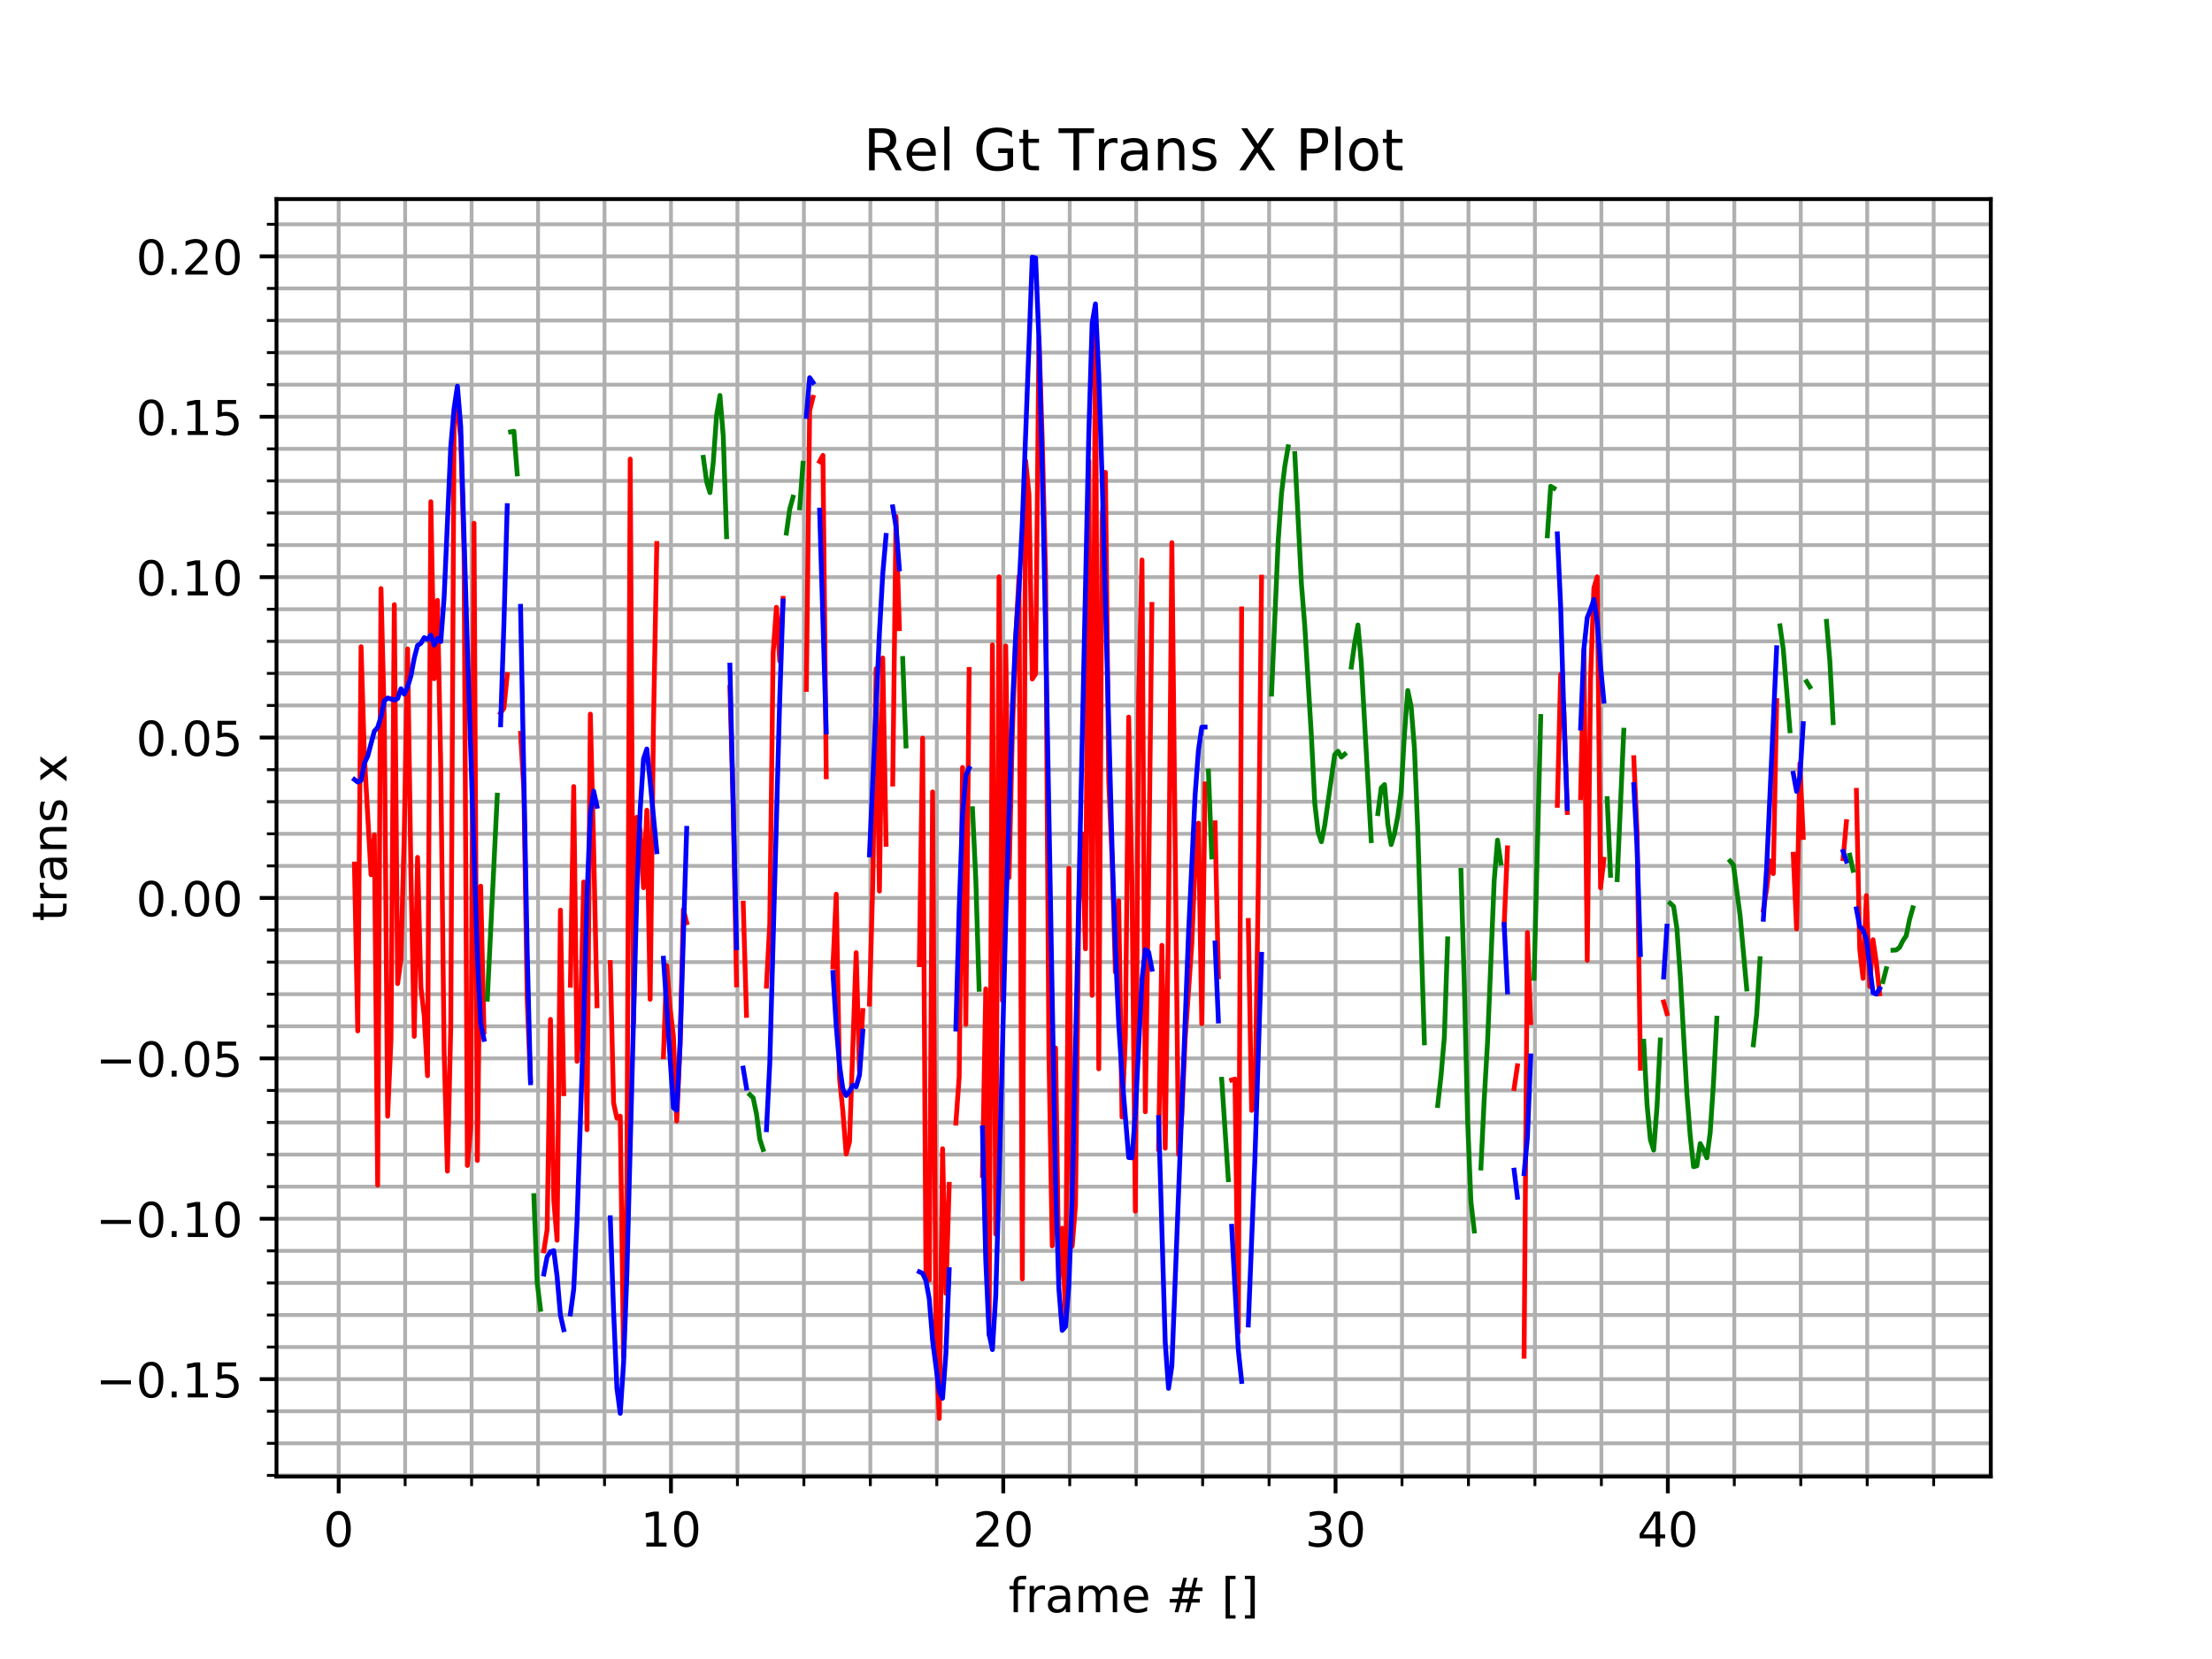 <?xml version="1.0" encoding="utf-8" standalone="no"?>
<!DOCTYPE svg PUBLIC "-//W3C//DTD SVG 1.1//EN"
  "http://www.w3.org/Graphics/SVG/1.1/DTD/svg11.dtd">
<!-- Created with matplotlib (http://matplotlib.org/) -->
<svg height="345.6pt" version="1.1" viewBox="0 0 460.8 345.6" width="460.8pt" xmlns="http://www.w3.org/2000/svg" xmlns:xlink="http://www.w3.org/1999/xlink">
 <defs>
  <style type="text/css">
*{stroke-linecap:butt;stroke-linejoin:round;}
  </style>
 </defs>
 <g id="figure_1">
  <g id="patch_1">
   <path d="M 0 345.6 
L 460.8 345.6 
L 460.8 0 
L 0 0 
z
" style="fill:#ffffff;"/>
  </g>
  <g id="axes_1">
   <g id="patch_2">
    <path d="M 57.6 307.584 
L 414.72 307.584 
L 414.72 41.472 
L 57.6 41.472 
z
" style="fill:#ffffff;"/>
   </g>
   <g id="matplotlib.axis_1">
    <g id="xtick_1">
     <g id="line2d_1">
      <path clip-path="url(#p8314d4bef4)" d="M 70.555 307.584 
L 70.555 41.472 
" style="fill:none;stroke:#b0b0b0;stroke-linecap:square;stroke-width:0.8;"/>
     </g>
     <g id="line2d_2">
      <defs>
       <path d="M 0 0 
L 0 3.5 
" id="mdfe13f417e" style="stroke:#000000;stroke-width:0.8;"/>
      </defs>
      <g>
       <use style="stroke:#000000;stroke-width:0.8;" x="70.555" xlink:href="#mdfe13f417e" y="307.584"/>
      </g>
     </g>
     <g id="text_1">
      <!-- 0 -->
      <defs>
       <path d="M 31.781 66.406 
Q 24.172 66.406 20.328 58.906 
Q 16.5 51.422 16.5 36.375 
Q 16.5 21.391 20.328 13.891 
Q 24.172 6.391 31.781 6.391 
Q 39.453 6.391 43.281 13.891 
Q 47.125 21.391 47.125 36.375 
Q 47.125 51.422 43.281 58.906 
Q 39.453 66.406 31.781 66.406 
z
M 31.781 74.219 
Q 44.047 74.219 50.516 64.516 
Q 56.984 54.828 56.984 36.375 
Q 56.984 17.969 50.516 8.266 
Q 44.047 -1.422 31.781 -1.422 
Q 19.531 -1.422 13.062 8.266 
Q 6.594 17.969 6.594 36.375 
Q 6.594 54.828 13.062 64.516 
Q 19.531 74.219 31.781 74.219 
z
" id="DejaVuSans-30"/>
      </defs>
      <g transform="translate(67.374 322.182)scale(0.1 -0.1)">
       <use xlink:href="#DejaVuSans-30"/>
      </g>
     </g>
    </g>
    <g id="xtick_2">
     <g id="line2d_3">
      <path clip-path="url(#p8314d4bef4)" d="M 139.777 307.584 
L 139.777 41.472 
" style="fill:none;stroke:#b0b0b0;stroke-linecap:square;stroke-width:0.8;"/>
     </g>
     <g id="line2d_4">
      <g>
       <use style="stroke:#000000;stroke-width:0.8;" x="139.777" xlink:href="#mdfe13f417e" y="307.584"/>
      </g>
     </g>
     <g id="text_2">
      <!-- 10 -->
      <defs>
       <path d="M 12.406 8.297 
L 28.516 8.297 
L 28.516 63.922 
L 10.984 60.406 
L 10.984 69.391 
L 28.422 72.906 
L 38.281 72.906 
L 38.281 8.297 
L 54.391 8.297 
L 54.391 0 
L 12.406 0 
z
" id="DejaVuSans-31"/>
      </defs>
      <g transform="translate(133.414 322.182)scale(0.1 -0.1)">
       <use xlink:href="#DejaVuSans-31"/>
       <use x="63.623" xlink:href="#DejaVuSans-30"/>
      </g>
     </g>
    </g>
    <g id="xtick_3">
     <g id="line2d_5">
      <path clip-path="url(#p8314d4bef4)" d="M 208.999 307.584 
L 208.999 41.472 
" style="fill:none;stroke:#b0b0b0;stroke-linecap:square;stroke-width:0.8;"/>
     </g>
     <g id="line2d_6">
      <g>
       <use style="stroke:#000000;stroke-width:0.8;" x="208.999" xlink:href="#mdfe13f417e" y="307.584"/>
      </g>
     </g>
     <g id="text_3">
      <!-- 20 -->
      <defs>
       <path d="M 19.188 8.297 
L 53.609 8.297 
L 53.609 0 
L 7.328 0 
L 7.328 8.297 
Q 12.938 14.109 22.625 23.891 
Q 32.328 33.688 34.812 36.531 
Q 39.547 41.844 41.422 45.531 
Q 43.312 49.219 43.312 52.781 
Q 43.312 58.594 39.234 62.25 
Q 35.156 65.922 28.609 65.922 
Q 23.969 65.922 18.812 64.312 
Q 13.672 62.703 7.812 59.422 
L 7.812 69.391 
Q 13.766 71.781 18.938 73 
Q 24.125 74.219 28.422 74.219 
Q 39.75 74.219 46.484 68.547 
Q 53.219 62.891 53.219 53.422 
Q 53.219 48.922 51.531 44.891 
Q 49.859 40.875 45.406 35.406 
Q 44.188 33.984 37.641 27.219 
Q 31.109 20.453 19.188 8.297 
z
" id="DejaVuSans-32"/>
      </defs>
      <g transform="translate(202.636 322.182)scale(0.1 -0.1)">
       <use xlink:href="#DejaVuSans-32"/>
       <use x="63.623" xlink:href="#DejaVuSans-30"/>
      </g>
     </g>
    </g>
    <g id="xtick_4">
     <g id="line2d_7">
      <path clip-path="url(#p8314d4bef4)" d="M 278.22 307.584 
L 278.22 41.472 
" style="fill:none;stroke:#b0b0b0;stroke-linecap:square;stroke-width:0.8;"/>
     </g>
     <g id="line2d_8">
      <g>
       <use style="stroke:#000000;stroke-width:0.8;" x="278.22" xlink:href="#mdfe13f417e" y="307.584"/>
      </g>
     </g>
     <g id="text_4">
      <!-- 30 -->
      <defs>
       <path d="M 40.578 39.312 
Q 47.656 37.797 51.625 33 
Q 55.609 28.219 55.609 21.188 
Q 55.609 10.406 48.188 4.484 
Q 40.766 -1.422 27.094 -1.422 
Q 22.516 -1.422 17.656 -0.516 
Q 12.797 0.391 7.625 2.203 
L 7.625 11.719 
Q 11.719 9.328 16.594 8.109 
Q 21.484 6.891 26.812 6.891 
Q 36.078 6.891 40.938 10.547 
Q 45.797 14.203 45.797 21.188 
Q 45.797 27.641 41.281 31.266 
Q 36.766 34.906 28.719 34.906 
L 20.219 34.906 
L 20.219 43.016 
L 29.109 43.016 
Q 36.375 43.016 40.234 45.922 
Q 44.094 48.828 44.094 54.297 
Q 44.094 59.906 40.109 62.906 
Q 36.141 65.922 28.719 65.922 
Q 24.656 65.922 20.016 65.031 
Q 15.375 64.156 9.812 62.312 
L 9.812 71.094 
Q 15.438 72.656 20.344 73.438 
Q 25.25 74.219 29.594 74.219 
Q 40.828 74.219 47.359 69.109 
Q 53.906 64.016 53.906 55.328 
Q 53.906 49.266 50.438 45.094 
Q 46.969 40.922 40.578 39.312 
z
" id="DejaVuSans-33"/>
      </defs>
      <g transform="translate(271.858 322.182)scale(0.1 -0.1)">
       <use xlink:href="#DejaVuSans-33"/>
       <use x="63.623" xlink:href="#DejaVuSans-30"/>
      </g>
     </g>
    </g>
    <g id="xtick_5">
     <g id="line2d_9">
      <path clip-path="url(#p8314d4bef4)" d="M 347.442 307.584 
L 347.442 41.472 
" style="fill:none;stroke:#b0b0b0;stroke-linecap:square;stroke-width:0.8;"/>
     </g>
     <g id="line2d_10">
      <g>
       <use style="stroke:#000000;stroke-width:0.8;" x="347.442" xlink:href="#mdfe13f417e" y="307.584"/>
      </g>
     </g>
     <g id="text_5">
      <!-- 40 -->
      <defs>
       <path d="M 37.797 64.312 
L 12.891 25.391 
L 37.797 25.391 
z
M 35.203 72.906 
L 47.609 72.906 
L 47.609 25.391 
L 58.016 25.391 
L 58.016 17.188 
L 47.609 17.188 
L 47.609 0 
L 37.797 0 
L 37.797 17.188 
L 4.891 17.188 
L 4.891 26.703 
z
" id="DejaVuSans-34"/>
      </defs>
      <g transform="translate(341.079 322.182)scale(0.1 -0.1)">
       <use xlink:href="#DejaVuSans-34"/>
       <use x="63.623" xlink:href="#DejaVuSans-30"/>
      </g>
     </g>
    </g>
    <g id="xtick_6">
     <g id="line2d_11">
      <path clip-path="url(#p8314d4bef4)" d="M 84.4 307.584 
L 84.4 41.472 
" style="fill:none;stroke:#b0b0b0;stroke-linecap:square;stroke-width:0.8;"/>
     </g>
     <g id="line2d_12">
      <defs>
       <path d="M 0 0 
L 0 2 
" id="m9a969a8184" style="stroke:#000000;stroke-width:0.6;"/>
      </defs>
      <g>
       <use style="stroke:#000000;stroke-width:0.6;" x="84.4" xlink:href="#m9a969a8184" y="307.584"/>
      </g>
     </g>
    </g>
    <g id="xtick_7">
     <g id="line2d_13">
      <path clip-path="url(#p8314d4bef4)" d="M 98.244 307.584 
L 98.244 41.472 
" style="fill:none;stroke:#b0b0b0;stroke-linecap:square;stroke-width:0.8;"/>
     </g>
     <g id="line2d_14">
      <g>
       <use style="stroke:#000000;stroke-width:0.6;" x="98.244" xlink:href="#m9a969a8184" y="307.584"/>
      </g>
     </g>
    </g>
    <g id="xtick_8">
     <g id="line2d_15">
      <path clip-path="url(#p8314d4bef4)" d="M 112.088 307.584 
L 112.088 41.472 
" style="fill:none;stroke:#b0b0b0;stroke-linecap:square;stroke-width:0.8;"/>
     </g>
     <g id="line2d_16">
      <g>
       <use style="stroke:#000000;stroke-width:0.6;" x="112.088" xlink:href="#m9a969a8184" y="307.584"/>
      </g>
     </g>
    </g>
    <g id="xtick_9">
     <g id="line2d_17">
      <path clip-path="url(#p8314d4bef4)" d="M 125.933 307.584 
L 125.933 41.472 
" style="fill:none;stroke:#b0b0b0;stroke-linecap:square;stroke-width:0.8;"/>
     </g>
     <g id="line2d_18">
      <g>
       <use style="stroke:#000000;stroke-width:0.6;" x="125.933" xlink:href="#m9a969a8184" y="307.584"/>
      </g>
     </g>
    </g>
    <g id="xtick_10">
     <g id="line2d_19">
      <path clip-path="url(#p8314d4bef4)" d="M 153.621 307.584 
L 153.621 41.472 
" style="fill:none;stroke:#b0b0b0;stroke-linecap:square;stroke-width:0.8;"/>
     </g>
     <g id="line2d_20">
      <g>
       <use style="stroke:#000000;stroke-width:0.6;" x="153.621" xlink:href="#m9a969a8184" y="307.584"/>
      </g>
     </g>
    </g>
    <g id="xtick_11">
     <g id="line2d_21">
      <path clip-path="url(#p8314d4bef4)" d="M 167.466 307.584 
L 167.466 41.472 
" style="fill:none;stroke:#b0b0b0;stroke-linecap:square;stroke-width:0.8;"/>
     </g>
     <g id="line2d_22">
      <g>
       <use style="stroke:#000000;stroke-width:0.6;" x="167.466" xlink:href="#m9a969a8184" y="307.584"/>
      </g>
     </g>
    </g>
    <g id="xtick_12">
     <g id="line2d_23">
      <path clip-path="url(#p8314d4bef4)" d="M 181.31 307.584 
L 181.31 41.472 
" style="fill:none;stroke:#b0b0b0;stroke-linecap:square;stroke-width:0.8;"/>
     </g>
     <g id="line2d_24">
      <g>
       <use style="stroke:#000000;stroke-width:0.6;" x="181.31" xlink:href="#m9a969a8184" y="307.584"/>
      </g>
     </g>
    </g>
    <g id="xtick_13">
     <g id="line2d_25">
      <path clip-path="url(#p8314d4bef4)" d="M 195.154 307.584 
L 195.154 41.472 
" style="fill:none;stroke:#b0b0b0;stroke-linecap:square;stroke-width:0.8;"/>
     </g>
     <g id="line2d_26">
      <g>
       <use style="stroke:#000000;stroke-width:0.6;" x="195.154" xlink:href="#m9a969a8184" y="307.584"/>
      </g>
     </g>
    </g>
    <g id="xtick_14">
     <g id="line2d_27">
      <path clip-path="url(#p8314d4bef4)" d="M 222.843 307.584 
L 222.843 41.472 
" style="fill:none;stroke:#b0b0b0;stroke-linecap:square;stroke-width:0.8;"/>
     </g>
     <g id="line2d_28">
      <g>
       <use style="stroke:#000000;stroke-width:0.6;" x="222.843" xlink:href="#m9a969a8184" y="307.584"/>
      </g>
     </g>
    </g>
    <g id="xtick_15">
     <g id="line2d_29">
      <path clip-path="url(#p8314d4bef4)" d="M 236.687 307.584 
L 236.687 41.472 
" style="fill:none;stroke:#b0b0b0;stroke-linecap:square;stroke-width:0.8;"/>
     </g>
     <g id="line2d_30">
      <g>
       <use style="stroke:#000000;stroke-width:0.6;" x="236.687" xlink:href="#m9a969a8184" y="307.584"/>
      </g>
     </g>
    </g>
    <g id="xtick_16">
     <g id="line2d_31">
      <path clip-path="url(#p8314d4bef4)" d="M 250.532 307.584 
L 250.532 41.472 
" style="fill:none;stroke:#b0b0b0;stroke-linecap:square;stroke-width:0.8;"/>
     </g>
     <g id="line2d_32">
      <g>
       <use style="stroke:#000000;stroke-width:0.6;" x="250.532" xlink:href="#m9a969a8184" y="307.584"/>
      </g>
     </g>
    </g>
    <g id="xtick_17">
     <g id="line2d_33">
      <path clip-path="url(#p8314d4bef4)" d="M 264.376 307.584 
L 264.376 41.472 
" style="fill:none;stroke:#b0b0b0;stroke-linecap:square;stroke-width:0.8;"/>
     </g>
     <g id="line2d_34">
      <g>
       <use style="stroke:#000000;stroke-width:0.6;" x="264.376" xlink:href="#m9a969a8184" y="307.584"/>
      </g>
     </g>
    </g>
    <g id="xtick_18">
     <g id="line2d_35">
      <path clip-path="url(#p8314d4bef4)" d="M 292.064 307.584 
L 292.064 41.472 
" style="fill:none;stroke:#b0b0b0;stroke-linecap:square;stroke-width:0.8;"/>
     </g>
     <g id="line2d_36">
      <g>
       <use style="stroke:#000000;stroke-width:0.6;" x="292.064" xlink:href="#m9a969a8184" y="307.584"/>
      </g>
     </g>
    </g>
    <g id="xtick_19">
     <g id="line2d_37">
      <path clip-path="url(#p8314d4bef4)" d="M 305.909 307.584 
L 305.909 41.472 
" style="fill:none;stroke:#b0b0b0;stroke-linecap:square;stroke-width:0.8;"/>
     </g>
     <g id="line2d_38">
      <g>
       <use style="stroke:#000000;stroke-width:0.6;" x="305.909" xlink:href="#m9a969a8184" y="307.584"/>
      </g>
     </g>
    </g>
    <g id="xtick_20">
     <g id="line2d_39">
      <path clip-path="url(#p8314d4bef4)" d="M 319.753 307.584 
L 319.753 41.472 
" style="fill:none;stroke:#b0b0b0;stroke-linecap:square;stroke-width:0.8;"/>
     </g>
     <g id="line2d_40">
      <g>
       <use style="stroke:#000000;stroke-width:0.6;" x="319.753" xlink:href="#m9a969a8184" y="307.584"/>
      </g>
     </g>
    </g>
    <g id="xtick_21">
     <g id="line2d_41">
      <path clip-path="url(#p8314d4bef4)" d="M 333.597 307.584 
L 333.597 41.472 
" style="fill:none;stroke:#b0b0b0;stroke-linecap:square;stroke-width:0.8;"/>
     </g>
     <g id="line2d_42">
      <g>
       <use style="stroke:#000000;stroke-width:0.6;" x="333.597" xlink:href="#m9a969a8184" y="307.584"/>
      </g>
     </g>
    </g>
    <g id="xtick_22">
     <g id="line2d_43">
      <path clip-path="url(#p8314d4bef4)" d="M 361.286 307.584 
L 361.286 41.472 
" style="fill:none;stroke:#b0b0b0;stroke-linecap:square;stroke-width:0.8;"/>
     </g>
     <g id="line2d_44">
      <g>
       <use style="stroke:#000000;stroke-width:0.6;" x="361.286" xlink:href="#m9a969a8184" y="307.584"/>
      </g>
     </g>
    </g>
    <g id="xtick_23">
     <g id="line2d_45">
      <path clip-path="url(#p8314d4bef4)" d="M 375.13 307.584 
L 375.13 41.472 
" style="fill:none;stroke:#b0b0b0;stroke-linecap:square;stroke-width:0.8;"/>
     </g>
     <g id="line2d_46">
      <g>
       <use style="stroke:#000000;stroke-width:0.6;" x="375.13" xlink:href="#m9a969a8184" y="307.584"/>
      </g>
     </g>
    </g>
    <g id="xtick_24">
     <g id="line2d_47">
      <path clip-path="url(#p8314d4bef4)" d="M 388.975 307.584 
L 388.975 41.472 
" style="fill:none;stroke:#b0b0b0;stroke-linecap:square;stroke-width:0.8;"/>
     </g>
     <g id="line2d_48">
      <g>
       <use style="stroke:#000000;stroke-width:0.6;" x="388.975" xlink:href="#m9a969a8184" y="307.584"/>
      </g>
     </g>
    </g>
    <g id="xtick_25">
     <g id="line2d_49">
      <path clip-path="url(#p8314d4bef4)" d="M 402.819 307.584 
L 402.819 41.472 
" style="fill:none;stroke:#b0b0b0;stroke-linecap:square;stroke-width:0.8;"/>
     </g>
     <g id="line2d_50">
      <g>
       <use style="stroke:#000000;stroke-width:0.6;" x="402.819" xlink:href="#m9a969a8184" y="307.584"/>
      </g>
     </g>
    </g>
    <g id="text_6">
     <!-- frame # [] -->
     <defs>
      <path d="M 37.109 75.984 
L 37.109 68.5 
L 28.516 68.5 
Q 23.688 68.5 21.797 66.547 
Q 19.922 64.594 19.922 59.516 
L 19.922 54.688 
L 34.719 54.688 
L 34.719 47.703 
L 19.922 47.703 
L 19.922 0 
L 10.891 0 
L 10.891 47.703 
L 2.297 47.703 
L 2.297 54.688 
L 10.891 54.688 
L 10.891 58.5 
Q 10.891 67.625 15.141 71.797 
Q 19.391 75.984 28.609 75.984 
z
" id="DejaVuSans-66"/>
      <path d="M 41.109 46.297 
Q 39.594 47.172 37.812 47.578 
Q 36.031 48 33.891 48 
Q 26.266 48 22.188 43.047 
Q 18.109 38.094 18.109 28.812 
L 18.109 0 
L 9.078 0 
L 9.078 54.688 
L 18.109 54.688 
L 18.109 46.188 
Q 20.953 51.172 25.484 53.578 
Q 30.031 56 36.531 56 
Q 37.453 56 38.578 55.875 
Q 39.703 55.766 41.062 55.516 
z
" id="DejaVuSans-72"/>
      <path d="M 34.281 27.484 
Q 23.391 27.484 19.188 25 
Q 14.984 22.516 14.984 16.5 
Q 14.984 11.719 18.141 8.906 
Q 21.297 6.109 26.703 6.109 
Q 34.188 6.109 38.703 11.406 
Q 43.219 16.703 43.219 25.484 
L 43.219 27.484 
z
M 52.203 31.203 
L 52.203 0 
L 43.219 0 
L 43.219 8.297 
Q 40.141 3.328 35.547 0.953 
Q 30.953 -1.422 24.312 -1.422 
Q 15.922 -1.422 10.953 3.297 
Q 6 8.016 6 15.922 
Q 6 25.141 12.172 29.828 
Q 18.359 34.516 30.609 34.516 
L 43.219 34.516 
L 43.219 35.406 
Q 43.219 41.609 39.141 45 
Q 35.062 48.391 27.688 48.391 
Q 23 48.391 18.547 47.266 
Q 14.109 46.141 10.016 43.891 
L 10.016 52.203 
Q 14.938 54.109 19.578 55.047 
Q 24.219 56 28.609 56 
Q 40.484 56 46.344 49.844 
Q 52.203 43.703 52.203 31.203 
z
" id="DejaVuSans-61"/>
      <path d="M 52 44.188 
Q 55.375 50.25 60.062 53.125 
Q 64.75 56 71.094 56 
Q 79.641 56 84.281 50.016 
Q 88.922 44.047 88.922 33.016 
L 88.922 0 
L 79.891 0 
L 79.891 32.719 
Q 79.891 40.578 77.094 44.375 
Q 74.312 48.188 68.609 48.188 
Q 61.625 48.188 57.562 43.547 
Q 53.516 38.922 53.516 30.906 
L 53.516 0 
L 44.484 0 
L 44.484 32.719 
Q 44.484 40.625 41.703 44.406 
Q 38.922 48.188 33.109 48.188 
Q 26.219 48.188 22.156 43.531 
Q 18.109 38.875 18.109 30.906 
L 18.109 0 
L 9.078 0 
L 9.078 54.688 
L 18.109 54.688 
L 18.109 46.188 
Q 21.188 51.219 25.484 53.609 
Q 29.781 56 35.688 56 
Q 41.656 56 45.828 52.969 
Q 50 49.953 52 44.188 
z
" id="DejaVuSans-6d"/>
      <path d="M 56.203 29.594 
L 56.203 25.203 
L 14.891 25.203 
Q 15.484 15.922 20.484 11.062 
Q 25.484 6.203 34.422 6.203 
Q 39.594 6.203 44.453 7.469 
Q 49.312 8.734 54.109 11.281 
L 54.109 2.781 
Q 49.266 0.734 44.188 -0.344 
Q 39.109 -1.422 33.891 -1.422 
Q 20.797 -1.422 13.156 6.188 
Q 5.516 13.812 5.516 26.812 
Q 5.516 40.234 12.766 48.109 
Q 20.016 56 32.328 56 
Q 43.359 56 49.781 48.891 
Q 56.203 41.797 56.203 29.594 
z
M 47.219 32.234 
Q 47.125 39.594 43.094 43.984 
Q 39.062 48.391 32.422 48.391 
Q 24.906 48.391 20.391 44.141 
Q 15.875 39.891 15.188 32.172 
z
" id="DejaVuSans-65"/>
      <path id="DejaVuSans-20"/>
      <path d="M 51.125 44 
L 36.922 44 
L 32.812 27.688 
L 47.125 27.688 
z
M 43.797 71.781 
L 38.719 51.516 
L 52.984 51.516 
L 58.109 71.781 
L 65.922 71.781 
L 60.891 51.516 
L 76.125 51.516 
L 76.125 44 
L 58.984 44 
L 54.984 27.688 
L 70.516 27.688 
L 70.516 20.219 
L 53.078 20.219 
L 48 0 
L 40.188 0 
L 45.219 20.219 
L 30.906 20.219 
L 25.875 0 
L 18.016 0 
L 23.094 20.219 
L 7.719 20.219 
L 7.719 27.688 
L 24.906 27.688 
L 29 44 
L 13.281 44 
L 13.281 51.516 
L 30.906 51.516 
L 35.891 71.781 
z
" id="DejaVuSans-23"/>
      <path d="M 8.594 75.984 
L 29.297 75.984 
L 29.297 69 
L 17.578 69 
L 17.578 -6.203 
L 29.297 -6.203 
L 29.297 -13.188 
L 8.594 -13.188 
z
" id="DejaVuSans-5b"/>
      <path d="M 30.422 75.984 
L 30.422 -13.188 
L 9.719 -13.188 
L 9.719 -6.203 
L 21.391 -6.203 
L 21.391 69 
L 9.719 69 
L 9.719 75.984 
z
" id="DejaVuSans-5d"/>
     </defs>
     <g transform="translate(210.064 335.861)scale(0.1 -0.1)">
      <use xlink:href="#DejaVuSans-66"/>
      <use x="35.205" xlink:href="#DejaVuSans-72"/>
      <use x="76.318" xlink:href="#DejaVuSans-61"/>
      <use x="137.598" xlink:href="#DejaVuSans-6d"/>
      <use x="235.01" xlink:href="#DejaVuSans-65"/>
      <use x="296.533" xlink:href="#DejaVuSans-20"/>
      <use x="328.32" xlink:href="#DejaVuSans-23"/>
      <use x="412.109" xlink:href="#DejaVuSans-20"/>
      <use x="443.896" xlink:href="#DejaVuSans-5b"/>
      <use x="482.91" xlink:href="#DejaVuSans-5d"/>
     </g>
    </g>
   </g>
   <g id="matplotlib.axis_2">
    <g id="ytick_1">
     <g id="line2d_51">
      <path clip-path="url(#p8314d4bef4)" d="M 57.6 287.302 
L 414.72 287.302 
" style="fill:none;stroke:#b0b0b0;stroke-linecap:square;stroke-width:0.8;"/>
     </g>
     <g id="line2d_52">
      <defs>
       <path d="M 0 0 
L -3.5 0 
" id="m4ccc426b9b" style="stroke:#000000;stroke-width:0.8;"/>
      </defs>
      <g>
       <use style="stroke:#000000;stroke-width:0.8;" x="57.6" xlink:href="#m4ccc426b9b" y="287.302"/>
      </g>
     </g>
     <g id="text_7">
      <!-- −0.15 -->
      <defs>
       <path d="M 10.594 35.5 
L 73.188 35.5 
L 73.188 27.203 
L 10.594 27.203 
z
" id="DejaVuSans-2212"/>
       <path d="M 10.688 12.406 
L 21 12.406 
L 21 0 
L 10.688 0 
z
" id="DejaVuSans-2e"/>
       <path d="M 10.797 72.906 
L 49.516 72.906 
L 49.516 64.594 
L 19.828 64.594 
L 19.828 46.734 
Q 21.969 47.469 24.109 47.828 
Q 26.266 48.188 28.422 48.188 
Q 40.625 48.188 47.75 41.5 
Q 54.891 34.812 54.891 23.391 
Q 54.891 11.625 47.562 5.094 
Q 40.234 -1.422 26.906 -1.422 
Q 22.312 -1.422 17.547 -0.641 
Q 12.797 0.141 7.719 1.703 
L 7.719 11.625 
Q 12.109 9.234 16.797 8.062 
Q 21.484 6.891 26.703 6.891 
Q 35.156 6.891 40.078 11.328 
Q 45.016 15.766 45.016 23.391 
Q 45.016 31 40.078 35.438 
Q 35.156 39.891 26.703 39.891 
Q 22.75 39.891 18.812 39.016 
Q 14.891 38.141 10.797 36.281 
z
" id="DejaVuSans-35"/>
      </defs>
      <g transform="translate(19.955 291.101)scale(0.1 -0.1)">
       <use xlink:href="#DejaVuSans-2212"/>
       <use x="83.789" xlink:href="#DejaVuSans-30"/>
       <use x="147.412" xlink:href="#DejaVuSans-2e"/>
       <use x="179.199" xlink:href="#DejaVuSans-31"/>
       <use x="242.822" xlink:href="#DejaVuSans-35"/>
      </g>
     </g>
    </g>
    <g id="ytick_2">
     <g id="line2d_53">
      <path clip-path="url(#p8314d4bef4)" d="M 57.6 253.888 
L 414.72 253.888 
" style="fill:none;stroke:#b0b0b0;stroke-linecap:square;stroke-width:0.8;"/>
     </g>
     <g id="line2d_54">
      <g>
       <use style="stroke:#000000;stroke-width:0.8;" x="57.6" xlink:href="#m4ccc426b9b" y="253.888"/>
      </g>
     </g>
     <g id="text_8">
      <!-- −0.10 -->
      <g transform="translate(19.955 257.687)scale(0.1 -0.1)">
       <use xlink:href="#DejaVuSans-2212"/>
       <use x="83.789" xlink:href="#DejaVuSans-30"/>
       <use x="147.412" xlink:href="#DejaVuSans-2e"/>
       <use x="179.199" xlink:href="#DejaVuSans-31"/>
       <use x="242.822" xlink:href="#DejaVuSans-30"/>
      </g>
     </g>
    </g>
    <g id="ytick_3">
     <g id="line2d_55">
      <path clip-path="url(#p8314d4bef4)" d="M 57.6 220.474 
L 414.72 220.474 
" style="fill:none;stroke:#b0b0b0;stroke-linecap:square;stroke-width:0.8;"/>
     </g>
     <g id="line2d_56">
      <g>
       <use style="stroke:#000000;stroke-width:0.8;" x="57.6" xlink:href="#m4ccc426b9b" y="220.474"/>
      </g>
     </g>
     <g id="text_9">
      <!-- −0.05 -->
      <g transform="translate(19.955 224.273)scale(0.1 -0.1)">
       <use xlink:href="#DejaVuSans-2212"/>
       <use x="83.789" xlink:href="#DejaVuSans-30"/>
       <use x="147.412" xlink:href="#DejaVuSans-2e"/>
       <use x="179.199" xlink:href="#DejaVuSans-30"/>
       <use x="242.822" xlink:href="#DejaVuSans-35"/>
      </g>
     </g>
    </g>
    <g id="ytick_4">
     <g id="line2d_57">
      <path clip-path="url(#p8314d4bef4)" d="M 57.6 187.06 
L 414.72 187.06 
" style="fill:none;stroke:#b0b0b0;stroke-linecap:square;stroke-width:0.8;"/>
     </g>
     <g id="line2d_58">
      <g>
       <use style="stroke:#000000;stroke-width:0.8;" x="57.6" xlink:href="#m4ccc426b9b" y="187.06"/>
      </g>
     </g>
     <g id="text_10">
      <!-- 0.00 -->
      <g transform="translate(28.334 190.859)scale(0.1 -0.1)">
       <use xlink:href="#DejaVuSans-30"/>
       <use x="63.623" xlink:href="#DejaVuSans-2e"/>
       <use x="95.41" xlink:href="#DejaVuSans-30"/>
       <use x="159.033" xlink:href="#DejaVuSans-30"/>
      </g>
     </g>
    </g>
    <g id="ytick_5">
     <g id="line2d_59">
      <path clip-path="url(#p8314d4bef4)" d="M 57.6 153.646 
L 414.72 153.646 
" style="fill:none;stroke:#b0b0b0;stroke-linecap:square;stroke-width:0.8;"/>
     </g>
     <g id="line2d_60">
      <g>
       <use style="stroke:#000000;stroke-width:0.8;" x="57.6" xlink:href="#m4ccc426b9b" y="153.646"/>
      </g>
     </g>
     <g id="text_11">
      <!-- 0.05 -->
      <g transform="translate(28.334 157.445)scale(0.1 -0.1)">
       <use xlink:href="#DejaVuSans-30"/>
       <use x="63.623" xlink:href="#DejaVuSans-2e"/>
       <use x="95.41" xlink:href="#DejaVuSans-30"/>
       <use x="159.033" xlink:href="#DejaVuSans-35"/>
      </g>
     </g>
    </g>
    <g id="ytick_6">
     <g id="line2d_61">
      <path clip-path="url(#p8314d4bef4)" d="M 57.6 120.232 
L 414.72 120.232 
" style="fill:none;stroke:#b0b0b0;stroke-linecap:square;stroke-width:0.8;"/>
     </g>
     <g id="line2d_62">
      <g>
       <use style="stroke:#000000;stroke-width:0.8;" x="57.6" xlink:href="#m4ccc426b9b" y="120.232"/>
      </g>
     </g>
     <g id="text_12">
      <!-- 0.10 -->
      <g transform="translate(28.334 124.031)scale(0.1 -0.1)">
       <use xlink:href="#DejaVuSans-30"/>
       <use x="63.623" xlink:href="#DejaVuSans-2e"/>
       <use x="95.41" xlink:href="#DejaVuSans-31"/>
       <use x="159.033" xlink:href="#DejaVuSans-30"/>
      </g>
     </g>
    </g>
    <g id="ytick_7">
     <g id="line2d_63">
      <path clip-path="url(#p8314d4bef4)" d="M 57.6 86.818 
L 414.72 86.818 
" style="fill:none;stroke:#b0b0b0;stroke-linecap:square;stroke-width:0.8;"/>
     </g>
     <g id="line2d_64">
      <g>
       <use style="stroke:#000000;stroke-width:0.8;" x="57.6" xlink:href="#m4ccc426b9b" y="86.818"/>
      </g>
     </g>
     <g id="text_13">
      <!-- 0.15 -->
      <g transform="translate(28.334 90.617)scale(0.1 -0.1)">
       <use xlink:href="#DejaVuSans-30"/>
       <use x="63.623" xlink:href="#DejaVuSans-2e"/>
       <use x="95.41" xlink:href="#DejaVuSans-31"/>
       <use x="159.033" xlink:href="#DejaVuSans-35"/>
      </g>
     </g>
    </g>
    <g id="ytick_8">
     <g id="line2d_65">
      <path clip-path="url(#p8314d4bef4)" d="M 57.6 53.404 
L 414.72 53.404 
" style="fill:none;stroke:#b0b0b0;stroke-linecap:square;stroke-width:0.8;"/>
     </g>
     <g id="line2d_66">
      <g>
       <use style="stroke:#000000;stroke-width:0.8;" x="57.6" xlink:href="#m4ccc426b9b" y="53.404"/>
      </g>
     </g>
     <g id="text_14">
      <!-- 0.20 -->
      <g transform="translate(28.334 57.203)scale(0.1 -0.1)">
       <use xlink:href="#DejaVuSans-30"/>
       <use x="63.623" xlink:href="#DejaVuSans-2e"/>
       <use x="95.41" xlink:href="#DejaVuSans-32"/>
       <use x="159.033" xlink:href="#DejaVuSans-30"/>
      </g>
     </g>
    </g>
    <g id="ytick_9">
     <g id="line2d_67">
      <path clip-path="url(#p8314d4bef4)" d="M 57.6 307.35 
L 414.72 307.35 
" style="fill:none;stroke:#b0b0b0;stroke-linecap:square;stroke-width:0.8;"/>
     </g>
     <g id="line2d_68">
      <defs>
       <path d="M 0 0 
L -2 0 
" id="m3012eada5f" style="stroke:#000000;stroke-width:0.6;"/>
      </defs>
      <g>
       <use style="stroke:#000000;stroke-width:0.6;" x="57.6" xlink:href="#m3012eada5f" y="307.35"/>
      </g>
     </g>
    </g>
    <g id="ytick_10">
     <g id="line2d_69">
      <path clip-path="url(#p8314d4bef4)" d="M 57.6 300.667 
L 414.72 300.667 
" style="fill:none;stroke:#b0b0b0;stroke-linecap:square;stroke-width:0.8;"/>
     </g>
     <g id="line2d_70">
      <g>
       <use style="stroke:#000000;stroke-width:0.6;" x="57.6" xlink:href="#m3012eada5f" y="300.667"/>
      </g>
     </g>
    </g>
    <g id="ytick_11">
     <g id="line2d_71">
      <path clip-path="url(#p8314d4bef4)" d="M 57.6 293.984 
L 414.72 293.984 
" style="fill:none;stroke:#b0b0b0;stroke-linecap:square;stroke-width:0.8;"/>
     </g>
     <g id="line2d_72">
      <g>
       <use style="stroke:#000000;stroke-width:0.6;" x="57.6" xlink:href="#m3012eada5f" y="293.984"/>
      </g>
     </g>
    </g>
    <g id="ytick_12">
     <g id="line2d_73">
      <path clip-path="url(#p8314d4bef4)" d="M 57.6 280.619 
L 414.72 280.619 
" style="fill:none;stroke:#b0b0b0;stroke-linecap:square;stroke-width:0.8;"/>
     </g>
     <g id="line2d_74">
      <g>
       <use style="stroke:#000000;stroke-width:0.6;" x="57.6" xlink:href="#m3012eada5f" y="280.619"/>
      </g>
     </g>
    </g>
    <g id="ytick_13">
     <g id="line2d_75">
      <path clip-path="url(#p8314d4bef4)" d="M 57.6 273.936 
L 414.72 273.936 
" style="fill:none;stroke:#b0b0b0;stroke-linecap:square;stroke-width:0.8;"/>
     </g>
     <g id="line2d_76">
      <g>
       <use style="stroke:#000000;stroke-width:0.6;" x="57.6" xlink:href="#m3012eada5f" y="273.936"/>
      </g>
     </g>
    </g>
    <g id="ytick_14">
     <g id="line2d_77">
      <path clip-path="url(#p8314d4bef4)" d="M 57.6 267.253 
L 414.72 267.253 
" style="fill:none;stroke:#b0b0b0;stroke-linecap:square;stroke-width:0.8;"/>
     </g>
     <g id="line2d_78">
      <g>
       <use style="stroke:#000000;stroke-width:0.6;" x="57.6" xlink:href="#m3012eada5f" y="267.253"/>
      </g>
     </g>
    </g>
    <g id="ytick_15">
     <g id="line2d_79">
      <path clip-path="url(#p8314d4bef4)" d="M 57.6 260.57 
L 414.72 260.57 
" style="fill:none;stroke:#b0b0b0;stroke-linecap:square;stroke-width:0.8;"/>
     </g>
     <g id="line2d_80">
      <g>
       <use style="stroke:#000000;stroke-width:0.6;" x="57.6" xlink:href="#m3012eada5f" y="260.57"/>
      </g>
     </g>
    </g>
    <g id="ytick_16">
     <g id="line2d_81">
      <path clip-path="url(#p8314d4bef4)" d="M 57.6 247.205 
L 414.72 247.205 
" style="fill:none;stroke:#b0b0b0;stroke-linecap:square;stroke-width:0.8;"/>
     </g>
     <g id="line2d_82">
      <g>
       <use style="stroke:#000000;stroke-width:0.6;" x="57.6" xlink:href="#m3012eada5f" y="247.205"/>
      </g>
     </g>
    </g>
    <g id="ytick_17">
     <g id="line2d_83">
      <path clip-path="url(#p8314d4bef4)" d="M 57.6 240.522 
L 414.72 240.522 
" style="fill:none;stroke:#b0b0b0;stroke-linecap:square;stroke-width:0.8;"/>
     </g>
     <g id="line2d_84">
      <g>
       <use style="stroke:#000000;stroke-width:0.6;" x="57.6" xlink:href="#m3012eada5f" y="240.522"/>
      </g>
     </g>
    </g>
    <g id="ytick_18">
     <g id="line2d_85">
      <path clip-path="url(#p8314d4bef4)" d="M 57.6 233.839 
L 414.72 233.839 
" style="fill:none;stroke:#b0b0b0;stroke-linecap:square;stroke-width:0.8;"/>
     </g>
     <g id="line2d_86">
      <g>
       <use style="stroke:#000000;stroke-width:0.6;" x="57.6" xlink:href="#m3012eada5f" y="233.839"/>
      </g>
     </g>
    </g>
    <g id="ytick_19">
     <g id="line2d_87">
      <path clip-path="url(#p8314d4bef4)" d="M 57.6 227.156 
L 414.72 227.156 
" style="fill:none;stroke:#b0b0b0;stroke-linecap:square;stroke-width:0.8;"/>
     </g>
     <g id="line2d_88">
      <g>
       <use style="stroke:#000000;stroke-width:0.6;" x="57.6" xlink:href="#m3012eada5f" y="227.156"/>
      </g>
     </g>
    </g>
    <g id="ytick_20">
     <g id="line2d_89">
      <path clip-path="url(#p8314d4bef4)" d="M 57.6 213.791 
L 414.72 213.791 
" style="fill:none;stroke:#b0b0b0;stroke-linecap:square;stroke-width:0.8;"/>
     </g>
     <g id="line2d_90">
      <g>
       <use style="stroke:#000000;stroke-width:0.6;" x="57.6" xlink:href="#m3012eada5f" y="213.791"/>
      </g>
     </g>
    </g>
    <g id="ytick_21">
     <g id="line2d_91">
      <path clip-path="url(#p8314d4bef4)" d="M 57.6 207.108 
L 414.72 207.108 
" style="fill:none;stroke:#b0b0b0;stroke-linecap:square;stroke-width:0.8;"/>
     </g>
     <g id="line2d_92">
      <g>
       <use style="stroke:#000000;stroke-width:0.6;" x="57.6" xlink:href="#m3012eada5f" y="207.108"/>
      </g>
     </g>
    </g>
    <g id="ytick_22">
     <g id="line2d_93">
      <path clip-path="url(#p8314d4bef4)" d="M 57.6 200.425 
L 414.72 200.425 
" style="fill:none;stroke:#b0b0b0;stroke-linecap:square;stroke-width:0.8;"/>
     </g>
     <g id="line2d_94">
      <g>
       <use style="stroke:#000000;stroke-width:0.6;" x="57.6" xlink:href="#m3012eada5f" y="200.425"/>
      </g>
     </g>
    </g>
    <g id="ytick_23">
     <g id="line2d_95">
      <path clip-path="url(#p8314d4bef4)" d="M 57.6 193.743 
L 414.72 193.743 
" style="fill:none;stroke:#b0b0b0;stroke-linecap:square;stroke-width:0.8;"/>
     </g>
     <g id="line2d_96">
      <g>
       <use style="stroke:#000000;stroke-width:0.6;" x="57.6" xlink:href="#m3012eada5f" y="193.743"/>
      </g>
     </g>
    </g>
    <g id="ytick_24">
     <g id="line2d_97">
      <path clip-path="url(#p8314d4bef4)" d="M 57.6 180.377 
L 414.72 180.377 
" style="fill:none;stroke:#b0b0b0;stroke-linecap:square;stroke-width:0.8;"/>
     </g>
     <g id="line2d_98">
      <g>
       <use style="stroke:#000000;stroke-width:0.6;" x="57.6" xlink:href="#m3012eada5f" y="180.377"/>
      </g>
     </g>
    </g>
    <g id="ytick_25">
     <g id="line2d_99">
      <path clip-path="url(#p8314d4bef4)" d="M 57.6 173.694 
L 414.72 173.694 
" style="fill:none;stroke:#b0b0b0;stroke-linecap:square;stroke-width:0.8;"/>
     </g>
     <g id="line2d_100">
      <g>
       <use style="stroke:#000000;stroke-width:0.6;" x="57.6" xlink:href="#m3012eada5f" y="173.694"/>
      </g>
     </g>
    </g>
    <g id="ytick_26">
     <g id="line2d_101">
      <path clip-path="url(#p8314d4bef4)" d="M 57.6 167.011 
L 414.72 167.011 
" style="fill:none;stroke:#b0b0b0;stroke-linecap:square;stroke-width:0.8;"/>
     </g>
     <g id="line2d_102">
      <g>
       <use style="stroke:#000000;stroke-width:0.6;" x="57.6" xlink:href="#m3012eada5f" y="167.011"/>
      </g>
     </g>
    </g>
    <g id="ytick_27">
     <g id="line2d_103">
      <path clip-path="url(#p8314d4bef4)" d="M 57.6 160.329 
L 414.72 160.329 
" style="fill:none;stroke:#b0b0b0;stroke-linecap:square;stroke-width:0.8;"/>
     </g>
     <g id="line2d_104">
      <g>
       <use style="stroke:#000000;stroke-width:0.6;" x="57.6" xlink:href="#m3012eada5f" y="160.329"/>
      </g>
     </g>
    </g>
    <g id="ytick_28">
     <g id="line2d_105">
      <path clip-path="url(#p8314d4bef4)" d="M 57.6 146.963 
L 414.72 146.963 
" style="fill:none;stroke:#b0b0b0;stroke-linecap:square;stroke-width:0.8;"/>
     </g>
     <g id="line2d_106">
      <g>
       <use style="stroke:#000000;stroke-width:0.6;" x="57.6" xlink:href="#m3012eada5f" y="146.963"/>
      </g>
     </g>
    </g>
    <g id="ytick_29">
     <g id="line2d_107">
      <path clip-path="url(#p8314d4bef4)" d="M 57.6 140.28 
L 414.72 140.28 
" style="fill:none;stroke:#b0b0b0;stroke-linecap:square;stroke-width:0.8;"/>
     </g>
     <g id="line2d_108">
      <g>
       <use style="stroke:#000000;stroke-width:0.6;" x="57.6" xlink:href="#m3012eada5f" y="140.28"/>
      </g>
     </g>
    </g>
    <g id="ytick_30">
     <g id="line2d_109">
      <path clip-path="url(#p8314d4bef4)" d="M 57.6 133.597 
L 414.72 133.597 
" style="fill:none;stroke:#b0b0b0;stroke-linecap:square;stroke-width:0.8;"/>
     </g>
     <g id="line2d_110">
      <g>
       <use style="stroke:#000000;stroke-width:0.6;" x="57.6" xlink:href="#m3012eada5f" y="133.597"/>
      </g>
     </g>
    </g>
    <g id="ytick_31">
     <g id="line2d_111">
      <path clip-path="url(#p8314d4bef4)" d="M 57.6 126.915 
L 414.72 126.915 
" style="fill:none;stroke:#b0b0b0;stroke-linecap:square;stroke-width:0.8;"/>
     </g>
     <g id="line2d_112">
      <g>
       <use style="stroke:#000000;stroke-width:0.6;" x="57.6" xlink:href="#m3012eada5f" y="126.915"/>
      </g>
     </g>
    </g>
    <g id="ytick_32">
     <g id="line2d_113">
      <path clip-path="url(#p8314d4bef4)" d="M 57.6 113.549 
L 414.72 113.549 
" style="fill:none;stroke:#b0b0b0;stroke-linecap:square;stroke-width:0.8;"/>
     </g>
     <g id="line2d_114">
      <g>
       <use style="stroke:#000000;stroke-width:0.6;" x="57.6" xlink:href="#m3012eada5f" y="113.549"/>
      </g>
     </g>
    </g>
    <g id="ytick_33">
     <g id="line2d_115">
      <path clip-path="url(#p8314d4bef4)" d="M 57.6 106.866 
L 414.72 106.866 
" style="fill:none;stroke:#b0b0b0;stroke-linecap:square;stroke-width:0.8;"/>
     </g>
     <g id="line2d_116">
      <g>
       <use style="stroke:#000000;stroke-width:0.6;" x="57.6" xlink:href="#m3012eada5f" y="106.866"/>
      </g>
     </g>
    </g>
    <g id="ytick_34">
     <g id="line2d_117">
      <path clip-path="url(#p8314d4bef4)" d="M 57.6 100.183 
L 414.72 100.183 
" style="fill:none;stroke:#b0b0b0;stroke-linecap:square;stroke-width:0.8;"/>
     </g>
     <g id="line2d_118">
      <g>
       <use style="stroke:#000000;stroke-width:0.6;" x="57.6" xlink:href="#m3012eada5f" y="100.183"/>
      </g>
     </g>
    </g>
    <g id="ytick_35">
     <g id="line2d_119">
      <path clip-path="url(#p8314d4bef4)" d="M 57.6 93.501 
L 414.72 93.501 
" style="fill:none;stroke:#b0b0b0;stroke-linecap:square;stroke-width:0.8;"/>
     </g>
     <g id="line2d_120">
      <g>
       <use style="stroke:#000000;stroke-width:0.6;" x="57.6" xlink:href="#m3012eada5f" y="93.501"/>
      </g>
     </g>
    </g>
    <g id="ytick_36">
     <g id="line2d_121">
      <path clip-path="url(#p8314d4bef4)" d="M 57.6 80.135 
L 414.72 80.135 
" style="fill:none;stroke:#b0b0b0;stroke-linecap:square;stroke-width:0.8;"/>
     </g>
     <g id="line2d_122">
      <g>
       <use style="stroke:#000000;stroke-width:0.6;" x="57.6" xlink:href="#m3012eada5f" y="80.135"/>
      </g>
     </g>
    </g>
    <g id="ytick_37">
     <g id="line2d_123">
      <path clip-path="url(#p8314d4bef4)" d="M 57.6 73.452 
L 414.72 73.452 
" style="fill:none;stroke:#b0b0b0;stroke-linecap:square;stroke-width:0.8;"/>
     </g>
     <g id="line2d_124">
      <g>
       <use style="stroke:#000000;stroke-width:0.6;" x="57.6" xlink:href="#m3012eada5f" y="73.452"/>
      </g>
     </g>
    </g>
    <g id="ytick_38">
     <g id="line2d_125">
      <path clip-path="url(#p8314d4bef4)" d="M 57.6 66.769 
L 414.72 66.769 
" style="fill:none;stroke:#b0b0b0;stroke-linecap:square;stroke-width:0.8;"/>
     </g>
     <g id="line2d_126">
      <g>
       <use style="stroke:#000000;stroke-width:0.6;" x="57.6" xlink:href="#m3012eada5f" y="66.769"/>
      </g>
     </g>
    </g>
    <g id="ytick_39">
     <g id="line2d_127">
      <path clip-path="url(#p8314d4bef4)" d="M 57.6 60.087 
L 414.72 60.087 
" style="fill:none;stroke:#b0b0b0;stroke-linecap:square;stroke-width:0.8;"/>
     </g>
     <g id="line2d_128">
      <g>
       <use style="stroke:#000000;stroke-width:0.6;" x="57.6" xlink:href="#m3012eada5f" y="60.087"/>
      </g>
     </g>
    </g>
    <g id="ytick_40">
     <g id="line2d_129">
      <path clip-path="url(#p8314d4bef4)" d="M 57.6 46.721 
L 414.72 46.721 
" style="fill:none;stroke:#b0b0b0;stroke-linecap:square;stroke-width:0.8;"/>
     </g>
     <g id="line2d_130">
      <g>
       <use style="stroke:#000000;stroke-width:0.6;" x="57.6" xlink:href="#m3012eada5f" y="46.721"/>
      </g>
     </g>
    </g>
    <g id="text_15">
     <!-- trans x -->
     <defs>
      <path d="M 18.312 70.219 
L 18.312 54.688 
L 36.812 54.688 
L 36.812 47.703 
L 18.312 47.703 
L 18.312 18.016 
Q 18.312 11.328 20.141 9.422 
Q 21.969 7.516 27.594 7.516 
L 36.812 7.516 
L 36.812 0 
L 27.594 0 
Q 17.188 0 13.234 3.875 
Q 9.281 7.766 9.281 18.016 
L 9.281 47.703 
L 2.688 47.703 
L 2.688 54.688 
L 9.281 54.688 
L 9.281 70.219 
z
" id="DejaVuSans-74"/>
      <path d="M 54.891 33.016 
L 54.891 0 
L 45.906 0 
L 45.906 32.719 
Q 45.906 40.484 42.875 44.328 
Q 39.844 48.188 33.797 48.188 
Q 26.516 48.188 22.312 43.547 
Q 18.109 38.922 18.109 30.906 
L 18.109 0 
L 9.078 0 
L 9.078 54.688 
L 18.109 54.688 
L 18.109 46.188 
Q 21.344 51.125 25.703 53.562 
Q 30.078 56 35.797 56 
Q 45.219 56 50.047 50.172 
Q 54.891 44.344 54.891 33.016 
z
" id="DejaVuSans-6e"/>
      <path d="M 44.281 53.078 
L 44.281 44.578 
Q 40.484 46.531 36.375 47.5 
Q 32.281 48.484 27.875 48.484 
Q 21.188 48.484 17.844 46.438 
Q 14.5 44.391 14.5 40.281 
Q 14.5 37.156 16.891 35.375 
Q 19.281 33.594 26.516 31.984 
L 29.594 31.297 
Q 39.156 29.25 43.188 25.516 
Q 47.219 21.781 47.219 15.094 
Q 47.219 7.469 41.188 3.016 
Q 35.156 -1.422 24.609 -1.422 
Q 20.219 -1.422 15.453 -0.562 
Q 10.688 0.297 5.422 2 
L 5.422 11.281 
Q 10.406 8.688 15.234 7.391 
Q 20.062 6.109 24.812 6.109 
Q 31.156 6.109 34.562 8.281 
Q 37.984 10.453 37.984 14.406 
Q 37.984 18.062 35.516 20.016 
Q 33.062 21.969 24.703 23.781 
L 21.578 24.516 
Q 13.234 26.266 9.516 29.906 
Q 5.812 33.547 5.812 39.891 
Q 5.812 47.609 11.281 51.797 
Q 16.75 56 26.812 56 
Q 31.781 56 36.172 55.266 
Q 40.578 54.547 44.281 53.078 
z
" id="DejaVuSans-73"/>
      <path d="M 54.891 54.688 
L 35.109 28.078 
L 55.906 0 
L 45.312 0 
L 29.391 21.484 
L 13.484 0 
L 2.875 0 
L 24.125 28.609 
L 4.688 54.688 
L 15.281 54.688 
L 29.781 35.203 
L 44.281 54.688 
z
" id="DejaVuSans-78"/>
     </defs>
     <g transform="translate(13.875 191.93)rotate(-90)scale(0.1 -0.1)">
      <use xlink:href="#DejaVuSans-74"/>
      <use x="39.209" xlink:href="#DejaVuSans-72"/>
      <use x="80.322" xlink:href="#DejaVuSans-61"/>
      <use x="141.602" xlink:href="#DejaVuSans-6e"/>
      <use x="204.98" xlink:href="#DejaVuSans-73"/>
      <use x="257.08" xlink:href="#DejaVuSans-20"/>
      <use x="288.867" xlink:href="#DejaVuSans-78"/>
     </g>
    </g>
   </g>
   <g id="line2d_131">
    <path clip-path="url(#p8314d4bef4)" d="M 73.833 179.993 
L 74.525 214.765 
L 75.217 134.714 
L 75.906 157.422 
L 77.291 182.221 
L 77.983 173.92 
L 78.675 246.883 
L 79.367 122.606 
L 80.06 149.885 
L 80.752 232.541 
L 81.446 216.629 
L 82.139 125.956 
L 82.831 204.905 
L 83.523 199.845 
L 84.217 173.514 
L 84.909 135.185 
L 85.601 181.72 
L 86.293 215.893 
L 86.986 178.607 
L 87.675 205.657 
L 88.367 211.556 
L 89.06 224.092 
L 89.752 104.515 
L 90.442 141.389 
L 91.134 125.07 
L 91.826 160.235 
L 92.519 219.002 
L 93.21 243.971 
L 93.902 213.938 
L 94.594 87.233 
L 95.286 85.333 
L 95.979 91.179 
L 96.672 115.224 
L 97.364 242.789 
L 98.056 234.975 
L 98.749 109.002 
L 99.442 241.76 
L 100.134 184.602 
L 100.826 214.983 
M 104.285 148.529 
L 104.977 147.533 
L 105.669 140.542 
M 108.44 152.764 
L 109.132 164.595 
L 109.825 208.176 
L 110.517 225.061 
M 113.286 260.567 
L 113.978 256.146 
L 114.67 212.358 
L 115.362 250.026 
L 116.054 258.369 
L 116.746 189.594 
L 117.439 227.835 
M 118.823 205.256 
L 119.515 163.846 
L 120.208 221.087 
L 120.9 212.312 
L 121.595 183.734 
L 122.287 235.339 
L 122.979 148.762 
L 123.671 176.733 
L 124.364 209.517 
M 127.13 200.513 
L 127.822 229.762 
L 128.514 232.955 
L 129.206 232.519 
L 129.9 282.653 
L 130.592 246.879 
L 131.284 95.634 
L 131.976 213.072 
L 132.671 170.258 
L 133.363 172.993 
L 134.055 184.933 
L 134.748 168.777 
L 135.438 208.184 
L 136.13 150.992 
L 136.822 113.217 
M 138.205 220.145 
L 138.897 201.145 
L 139.589 210.051 
L 140.281 215.846 
L 140.976 233.529 
L 141.668 217.673 
L 142.361 189.471 
L 143.053 192.205 
M 152.05 143.19 
L 152.744 167.764 
L 153.436 205.17 
M 154.82 188.138 
L 155.51 211.526 
M 159.664 205.444 
L 160.356 192.453 
L 161.051 136.107 
L 161.744 126.506 
L 162.436 137.73 
L 163.128 124.65 
M 167.971 143.614 
L 168.663 85.547 
L 169.356 82.772 
M 170.741 96.134 
L 171.433 94.863 
L 172.126 161.823 
M 173.51 201.432 
L 174.203 186.273 
L 174.893 224.637 
L 175.585 231.541 
L 176.277 240.416 
L 176.97 237.854 
L 178.355 198.45 
L 179.047 223.028 
L 179.739 210.513 
M 181.126 209.167 
L 181.819 183.823 
L 182.511 139.312 
L 183.201 185.63 
L 183.893 137.064 
L 184.585 175.89 
M 185.97 163.335 
L 186.661 107.621 
L 187.354 130.958 
M 191.51 200.955 
L 192.199 153.768 
L 192.891 265.941 
L 193.584 266.706 
L 194.276 164.971 
L 194.968 279.627 
L 195.66 295.488 
L 196.352 239.299 
L 197.045 269.406 
L 197.739 246.714 
M 199.123 233.966 
L 199.816 224.34 
L 200.509 159.876 
L 201.201 213.394 
L 201.893 139.455 
M 204.66 244.867 
L 205.352 206.006 
L 206.045 278.044 
L 206.737 134.344 
L 207.429 257.09 
L 208.121 120.157 
L 208.816 208.417 
L 209.508 134.569 
L 210.2 182.8 
L 210.893 152.773 
L 211.584 132.981 
L 212.276 120.099 
L 212.968 266.435 
L 213.661 96.012 
L 214.352 102.94 
L 215.044 141.459 
L 215.736 140.364 
L 216.429 70.294 
L 217.121 91.679 
L 217.815 119.76 
L 218.507 219.24 
L 219.199 259.549 
L 219.892 218.314 
L 220.585 266.542 
L 221.277 255.861 
L 221.97 274.287 
L 222.662 180.873 
L 223.355 259.617 
L 224.047 251.087 
L 224.739 188.332 
L 225.432 173.691 
L 226.123 197.663 
L 226.816 95.97 
L 227.508 207.355 
L 228.2 64.907 
L 228.893 222.666 
L 229.585 108.041 
L 230.277 98.39 
L 230.969 162.655 
L 231.662 178.767 
L 232.354 202.519 
L 233.046 187.644 
L 233.739 232.704 
L 234.434 216.17 
L 235.127 149.375 
L 235.819 184.751 
L 236.511 252.313 
L 237.206 145.15 
L 237.898 116.652 
L 238.59 231.603 
L 239.282 183.451 
L 239.966 125.908 
M 241.351 239.393 
L 242.043 196.926 
L 242.735 239.199 
L 243.428 190.577 
L 244.12 113.041 
L 245.505 240.477 
L 246.197 232.248 
L 246.889 216.437 
L 248.275 196.627 
L 248.967 179.485 
L 249.659 171.479 
L 250.352 213.272 
L 251.044 163.304 
M 253.121 171.407 
L 253.813 203.48 
M 256.577 224.987 
L 257.27 224.792 
L 257.962 277.551 
L 258.654 126.855 
M 260.041 191.746 
L 260.733 231.314 
L 261.425 230.463 
L 262.117 185.052 
L 262.809 120.233 
M 313.343 192.678 
L 314.036 176.616 
M 315.42 226.755 
L 316.112 222.016 
M 317.496 282.527 
L 318.188 194.268 
L 318.881 213.025 
M 324.419 167.763 
L 325.113 140.499 
L 325.805 148.287 
L 326.497 169.258 
M 329.269 166.165 
L 329.961 135.382 
L 330.653 200.064 
L 331.346 141.23 
L 332.038 122.476 
L 332.73 120.156 
L 333.423 184.95 
L 334.115 179.009 
M 340.344 157.84 
L 341.036 173.625 
L 341.727 222.545 
M 346.57 208.716 
L 347.262 211.149 
M 367.338 189.594 
L 368.03 185.11 
L 368.723 179.336 
L 369.415 181.982 
L 370.108 145.944 
M 373.57 177.956 
L 374.262 193.516 
L 374.955 159.045 
L 375.648 174.451 
M 383.953 178.885 
L 384.645 171.165 
M 386.721 164.637 
L 387.412 197.689 
L 388.104 203.813 
L 388.797 186.555 
L 389.489 205.5 
L 390.18 195.752 
L 390.872 200.533 
L 391.564 207.03 
M 393.641 187.427 
" style="fill:none;stroke:#ff0000;stroke-linecap:square;"/>
   </g>
   <g id="line2d_132">
    <path clip-path="url(#p8314d4bef4)" d="M 73.833 162.391 
L 74.525 162.921 
L 75.217 162.593 
L 75.906 159.018 
L 76.599 157.524 
L 77.983 152.304 
L 78.675 151.544 
L 79.367 149.329 
L 80.06 146.002 
L 80.752 145.408 
L 82.139 145.821 
L 82.831 145.526 
L 83.523 143.482 
L 84.217 144.601 
L 84.909 143.112 
L 85.601 140.834 
L 86.293 137.108 
L 86.986 134.455 
L 87.675 134.028 
L 88.367 132.826 
L 89.06 133.212 
L 89.752 132.304 
L 90.442 134.384 
L 91.134 132.998 
L 91.826 133.645 
L 92.519 124.441 
L 93.902 93.052 
L 94.594 85.084 
L 95.286 80.446 
L 95.979 88.828 
L 97.364 134.875 
L 99.442 199.116 
L 100.134 213.197 
L 100.826 216.523 
M 104.285 150.992 
L 104.977 129.897 
L 105.669 105.33 
M 108.44 126.311 
L 109.825 198.105 
L 110.517 225.554 
M 113.286 265.396 
L 113.978 261.81 
L 114.67 260.782 
L 115.362 260.537 
L 116.054 265.917 
L 116.746 273.974 
L 117.439 277.001 
M 118.823 273.722 
L 119.515 268.592 
L 120.208 254.408 
L 121.595 212.571 
L 122.287 186.638 
L 122.979 169.407 
L 123.671 164.8 
L 124.364 167.969 
M 127.13 253.679 
L 127.822 273.119 
L 128.514 289.172 
L 129.206 294.423 
L 129.9 284.021 
L 130.592 265.362 
L 132.671 185.756 
L 133.363 168.633 
L 134.055 158.081 
L 134.748 156.023 
L 135.438 162.747 
L 136.822 177.43 
M 138.205 199.615 
L 140.281 230.753 
L 140.976 231.299 
L 141.668 217.494 
L 143.053 172.555 
M 152.05 138.552 
L 153.436 197.424 
M 154.82 222.51 
L 155.51 226.661 
M 159.664 235.34 
L 160.356 221.561 
L 162.436 145.507 
L 163.128 125.19 
M 167.971 86.758 
L 168.663 78.681 
L 169.356 79.667 
M 170.741 106.257 
L 172.126 152.482 
M 173.51 202.572 
L 174.203 213.783 
L 174.893 221.971 
L 175.585 226.873 
L 176.277 228.228 
L 176.97 227.35 
L 177.662 226.049 
L 178.355 226.398 
L 179.047 223.952 
L 179.739 214.812 
M 181.126 178.11 
L 183.201 131.9 
L 183.893 119.535 
L 184.585 111.534 
M 185.97 105.584 
L 186.661 109.733 
L 187.354 118.509 
M 191.51 264.945 
L 192.199 265.261 
L 192.891 266.784 
L 193.584 270.59 
L 194.276 279.258 
L 195.66 289.839 
L 196.352 291.285 
L 197.045 282.051 
L 197.739 264.488 
M 199.123 214.36 
L 199.816 189.31 
L 200.509 169.787 
L 201.201 161.516 
L 201.893 160.056 
M 204.66 234.95 
L 205.352 262.552 
L 206.045 277.906 
L 206.737 281.145 
L 207.429 269.997 
L 208.121 246.175 
L 209.508 191.662 
L 210.893 147.382 
L 211.584 132.6 
L 212.276 122.769 
L 212.968 108.905 
L 215.044 53.568 
L 215.736 53.741 
L 216.429 70.724 
L 217.121 98.161 
L 217.815 131.444 
L 219.892 246.196 
L 220.585 268.518 
L 221.277 277.149 
L 221.97 276.355 
L 222.662 267.76 
L 223.355 249.441 
L 224.739 186.804 
L 226.816 90.386 
L 227.508 67.363 
L 228.2 63.301 
L 228.893 77.985 
L 229.585 99.567 
L 231.662 176.687 
L 232.354 197.582 
L 233.046 213.119 
L 233.739 224.15 
L 235.127 241.136 
L 235.819 241.195 
L 236.511 231.938 
L 237.898 204.003 
L 238.59 197.799 
L 239.282 198.347 
L 239.966 201.909 
M 241.351 232.803 
L 242.735 279.596 
L 243.428 289.226 
L 244.12 284.544 
L 245.505 248.822 
L 247.582 194.725 
L 248.967 165.557 
L 249.659 156.269 
L 250.352 151.481 
L 251.044 151.458 
M 253.121 196.423 
L 253.813 212.691 
M 256.577 255.456 
L 257.962 281.231 
L 258.654 287.775 
M 260.041 276.02 
L 261.425 241.218 
L 262.809 198.806 
M 313.343 192.588 
L 314.036 206.627 
M 315.42 243.763 
L 316.112 249.409 
M 317.496 244.488 
L 318.188 236.996 
L 318.881 219.959 
M 324.419 111.199 
L 325.113 126.312 
L 325.805 149.824 
L 326.497 168.43 
M 329.269 151.68 
L 329.961 135.129 
L 330.653 128.643 
L 331.346 126.957 
L 332.038 124.86 
L 332.73 129.546 
L 333.423 138.744 
L 334.115 146.07 
M 340.344 163.442 
L 341.036 176.595 
L 341.727 198.85 
M 346.57 203.53 
L 347.262 192.929 
M 367.338 191.506 
L 368.03 180.634 
L 370.108 134.931 
M 373.57 161.087 
L 374.262 164.874 
L 374.955 161.8 
L 375.648 150.746 
M 383.953 177.371 
L 384.645 179.401 
M 386.721 189.323 
L 387.412 192.992 
L 388.104 193.755 
L 388.797 195.611 
L 390.18 206.787 
L 390.872 207.095 
L 391.564 205.952 
M 393.641 197.565 
" style="fill:none;stroke:#0000ff;stroke-linecap:square;"/>
   </g>
   <g id="line2d_133">
    <path clip-path="url(#p8314d4bef4)" d="M 101.517 208.168 
L 102.901 179.935 
L 103.594 165.643 
M 106.362 89.97 
L 107.055 89.838 
L 107.748 98.721 
M 111.209 249.071 
L 111.902 267.16 
L 112.594 272.749 
M 146.511 95.269 
L 147.203 100.35 
L 147.896 102.625 
L 148.588 96.233 
L 149.281 86.494 
L 149.974 82.378 
L 150.666 90.838 
L 151.358 111.81 
M 156.202 228.036 
L 156.895 228.699 
L 157.587 232.026 
L 158.279 237.322 
L 158.972 239.465 
M 163.819 111.061 
L 164.511 106.075 
L 165.203 103.565 
M 166.586 105.797 
L 167.278 96.498 
M 188.046 137.171 
L 188.738 155.403 
M 202.586 168.468 
L 203.276 183.169 
L 203.968 206.081 
M 251.737 160.63 
L 252.429 178.525 
M 254.501 224.828 
L 255.885 245.755 
M 264.886 144.59 
L 266.269 112.682 
L 266.961 102.792 
L 267.653 97.119 
L 268.345 93.077 
M 269.729 94.502 
L 271.116 121.671 
L 271.809 130.4 
L 273.193 153.407 
L 273.887 167.274 
L 274.579 173.325 
L 275.271 175.348 
L 275.963 171.93 
L 278.04 157.219 
L 278.733 156.499 
L 279.422 157.719 
L 280.114 157.125 
M 281.499 138.957 
L 282.192 134.039 
L 282.885 130.19 
L 283.577 138.069 
L 285.652 175.126 
M 287.037 169.496 
L 287.729 164.137 
L 288.422 163.441 
L 289.114 171.648 
L 289.806 175.94 
L 290.499 173.628 
L 291.19 169.995 
L 291.882 164.977 
L 292.575 152.959 
L 293.267 143.846 
L 293.961 147.14 
L 294.653 155.857 
L 295.346 172.972 
L 296.728 217.247 
M 299.501 230.301 
L 300.193 224.103 
L 300.885 216.015 
L 301.577 195.577 
M 304.344 181.317 
L 305.037 204.75 
L 305.73 233.454 
L 306.422 250.337 
L 307.114 256.449 
M 308.497 243.327 
L 309.189 228.992 
L 309.881 217.153 
L 311.268 183.444 
L 311.96 175.009 
L 312.653 179.802 
M 319.577 203.793 
L 320.961 149.252 
M 322.342 111.621 
L 323.035 101.304 
L 323.727 101.714 
M 334.807 166.373 
L 335.499 182.348 
M 336.883 183.249 
L 338.267 152.114 
M 342.419 216.907 
L 343.111 230.163 
L 343.803 237.421 
L 344.493 239.594 
L 345.185 230.567 
L 345.877 216.643 
M 347.954 188.167 
L 348.646 188.828 
L 349.338 193.505 
L 350.031 203.322 
L 351.415 227.864 
L 352.107 236.663 
L 352.799 243.045 
L 353.492 242.864 
L 354.184 238.228 
L 354.876 239.545 
L 355.569 241.196 
L 356.263 235.912 
L 356.955 225.547 
L 357.648 212.106 
M 360.414 179.374 
L 361.106 180.186 
L 362.492 190.737 
L 363.876 206.02 
M 365.261 217.66 
L 365.953 211.257 
L 366.645 199.709 
M 370.8 130.37 
L 371.492 135.262 
L 372.878 152.235 
M 376.34 141.993 
L 377.032 143.098 
M 380.492 129.436 
L 381.184 137.608 
L 381.876 150.542 
M 385.337 178.152 
L 386.029 181.307 
M 392.257 204.471 
L 392.949 201.799 
M 394.333 197.946 
L 395.025 197.898 
L 395.718 197.358 
L 396.41 195.966 
L 397.102 194.93 
L 397.795 191.545 
L 398.487 189.109 
L 398.487 189.109 
" style="fill:none;stroke:#008000;stroke-linecap:square;"/>
   </g>
   <g id="patch_3">
    <path d="M 57.6 307.584 
L 57.6 41.472 
" style="fill:none;stroke:#000000;stroke-linecap:square;stroke-linejoin:miter;stroke-width:0.8;"/>
   </g>
   <g id="patch_4">
    <path d="M 414.72 307.584 
L 414.72 41.472 
" style="fill:none;stroke:#000000;stroke-linecap:square;stroke-linejoin:miter;stroke-width:0.8;"/>
   </g>
   <g id="patch_5">
    <path d="M 57.6 307.584 
L 414.72 307.584 
" style="fill:none;stroke:#000000;stroke-linecap:square;stroke-linejoin:miter;stroke-width:0.8;"/>
   </g>
   <g id="patch_6">
    <path d="M 57.6 41.472 
L 414.72 41.472 
" style="fill:none;stroke:#000000;stroke-linecap:square;stroke-linejoin:miter;stroke-width:0.8;"/>
   </g>
   <g id="text_16">
    <!-- Rel Gt Trans X Plot -->
    <defs>
     <path d="M 44.391 34.188 
Q 47.562 33.109 50.562 29.594 
Q 53.562 26.078 56.594 19.922 
L 66.609 0 
L 56 0 
L 46.688 18.703 
Q 43.062 26.031 39.672 28.422 
Q 36.281 30.812 30.422 30.812 
L 19.672 30.812 
L 19.672 0 
L 9.812 0 
L 9.812 72.906 
L 32.078 72.906 
Q 44.578 72.906 50.734 67.672 
Q 56.891 62.453 56.891 51.906 
Q 56.891 45.016 53.688 40.469 
Q 50.484 35.938 44.391 34.188 
z
M 19.672 64.797 
L 19.672 38.922 
L 32.078 38.922 
Q 39.203 38.922 42.844 42.219 
Q 46.484 45.516 46.484 51.906 
Q 46.484 58.297 42.844 61.547 
Q 39.203 64.797 32.078 64.797 
z
" id="DejaVuSans-52"/>
     <path d="M 9.422 75.984 
L 18.406 75.984 
L 18.406 0 
L 9.422 0 
z
" id="DejaVuSans-6c"/>
     <path d="M 59.516 10.406 
L 59.516 29.984 
L 43.406 29.984 
L 43.406 38.094 
L 69.281 38.094 
L 69.281 6.781 
Q 63.578 2.734 56.688 0.656 
Q 49.812 -1.422 42 -1.422 
Q 24.906 -1.422 15.25 8.562 
Q 5.609 18.562 5.609 36.375 
Q 5.609 54.25 15.25 64.234 
Q 24.906 74.219 42 74.219 
Q 49.125 74.219 55.547 72.453 
Q 61.969 70.703 67.391 67.281 
L 67.391 56.781 
Q 61.922 61.422 55.766 63.766 
Q 49.609 66.109 42.828 66.109 
Q 29.438 66.109 22.719 58.641 
Q 16.016 51.172 16.016 36.375 
Q 16.016 21.625 22.719 14.156 
Q 29.438 6.688 42.828 6.688 
Q 48.047 6.688 52.141 7.594 
Q 56.25 8.5 59.516 10.406 
z
" id="DejaVuSans-47"/>
     <path d="M -0.297 72.906 
L 61.375 72.906 
L 61.375 64.594 
L 35.5 64.594 
L 35.5 0 
L 25.594 0 
L 25.594 64.594 
L -0.297 64.594 
z
" id="DejaVuSans-54"/>
     <path d="M 6.297 72.906 
L 16.891 72.906 
L 35.016 45.797 
L 53.219 72.906 
L 63.812 72.906 
L 40.375 37.891 
L 65.375 0 
L 54.781 0 
L 34.281 31 
L 13.625 0 
L 2.984 0 
L 29 38.922 
z
" id="DejaVuSans-58"/>
     <path d="M 19.672 64.797 
L 19.672 37.406 
L 32.078 37.406 
Q 38.969 37.406 42.719 40.969 
Q 46.484 44.531 46.484 51.125 
Q 46.484 57.672 42.719 61.234 
Q 38.969 64.797 32.078 64.797 
z
M 9.812 72.906 
L 32.078 72.906 
Q 44.344 72.906 50.609 67.359 
Q 56.891 61.812 56.891 51.125 
Q 56.891 40.328 50.609 34.812 
Q 44.344 29.297 32.078 29.297 
L 19.672 29.297 
L 19.672 0 
L 9.812 0 
z
" id="DejaVuSans-50"/>
     <path d="M 30.609 48.391 
Q 23.391 48.391 19.188 42.75 
Q 14.984 37.109 14.984 27.297 
Q 14.984 17.484 19.156 11.844 
Q 23.344 6.203 30.609 6.203 
Q 37.797 6.203 41.984 11.859 
Q 46.188 17.531 46.188 27.297 
Q 46.188 37.016 41.984 42.703 
Q 37.797 48.391 30.609 48.391 
z
M 30.609 56 
Q 42.328 56 49.016 48.375 
Q 55.719 40.766 55.719 27.297 
Q 55.719 13.875 49.016 6.219 
Q 42.328 -1.422 30.609 -1.422 
Q 18.844 -1.422 12.172 6.219 
Q 5.516 13.875 5.516 27.297 
Q 5.516 40.766 12.172 48.375 
Q 18.844 56 30.609 56 
z
" id="DejaVuSans-6f"/>
    </defs>
    <g transform="translate(179.866 35.472)scale(0.12 -0.12)">
     <use xlink:href="#DejaVuSans-52"/>
     <use x="69.42" xlink:href="#DejaVuSans-65"/>
     <use x="130.943" xlink:href="#DejaVuSans-6c"/>
     <use x="158.727" xlink:href="#DejaVuSans-20"/>
     <use x="190.514" xlink:href="#DejaVuSans-47"/>
     <use x="268.004" xlink:href="#DejaVuSans-74"/>
     <use x="307.213" xlink:href="#DejaVuSans-20"/>
     <use x="339" xlink:href="#DejaVuSans-54"/>
     <use x="399.865" xlink:href="#DejaVuSans-72"/>
     <use x="440.979" xlink:href="#DejaVuSans-61"/>
     <use x="502.258" xlink:href="#DejaVuSans-6e"/>
     <use x="565.637" xlink:href="#DejaVuSans-73"/>
     <use x="617.736" xlink:href="#DejaVuSans-20"/>
     <use x="649.523" xlink:href="#DejaVuSans-58"/>
     <use x="718.029" xlink:href="#DejaVuSans-20"/>
     <use x="749.816" xlink:href="#DejaVuSans-50"/>
     <use x="810.119" xlink:href="#DejaVuSans-6c"/>
     <use x="837.902" xlink:href="#DejaVuSans-6f"/>
     <use x="899.084" xlink:href="#DejaVuSans-74"/>
    </g>
   </g>
  </g>
 </g>
 <defs>
  <clipPath id="p8314d4bef4">
   <rect height="266.112" width="357.12" x="57.6" y="41.472"/>
  </clipPath>
 </defs>
</svg>
